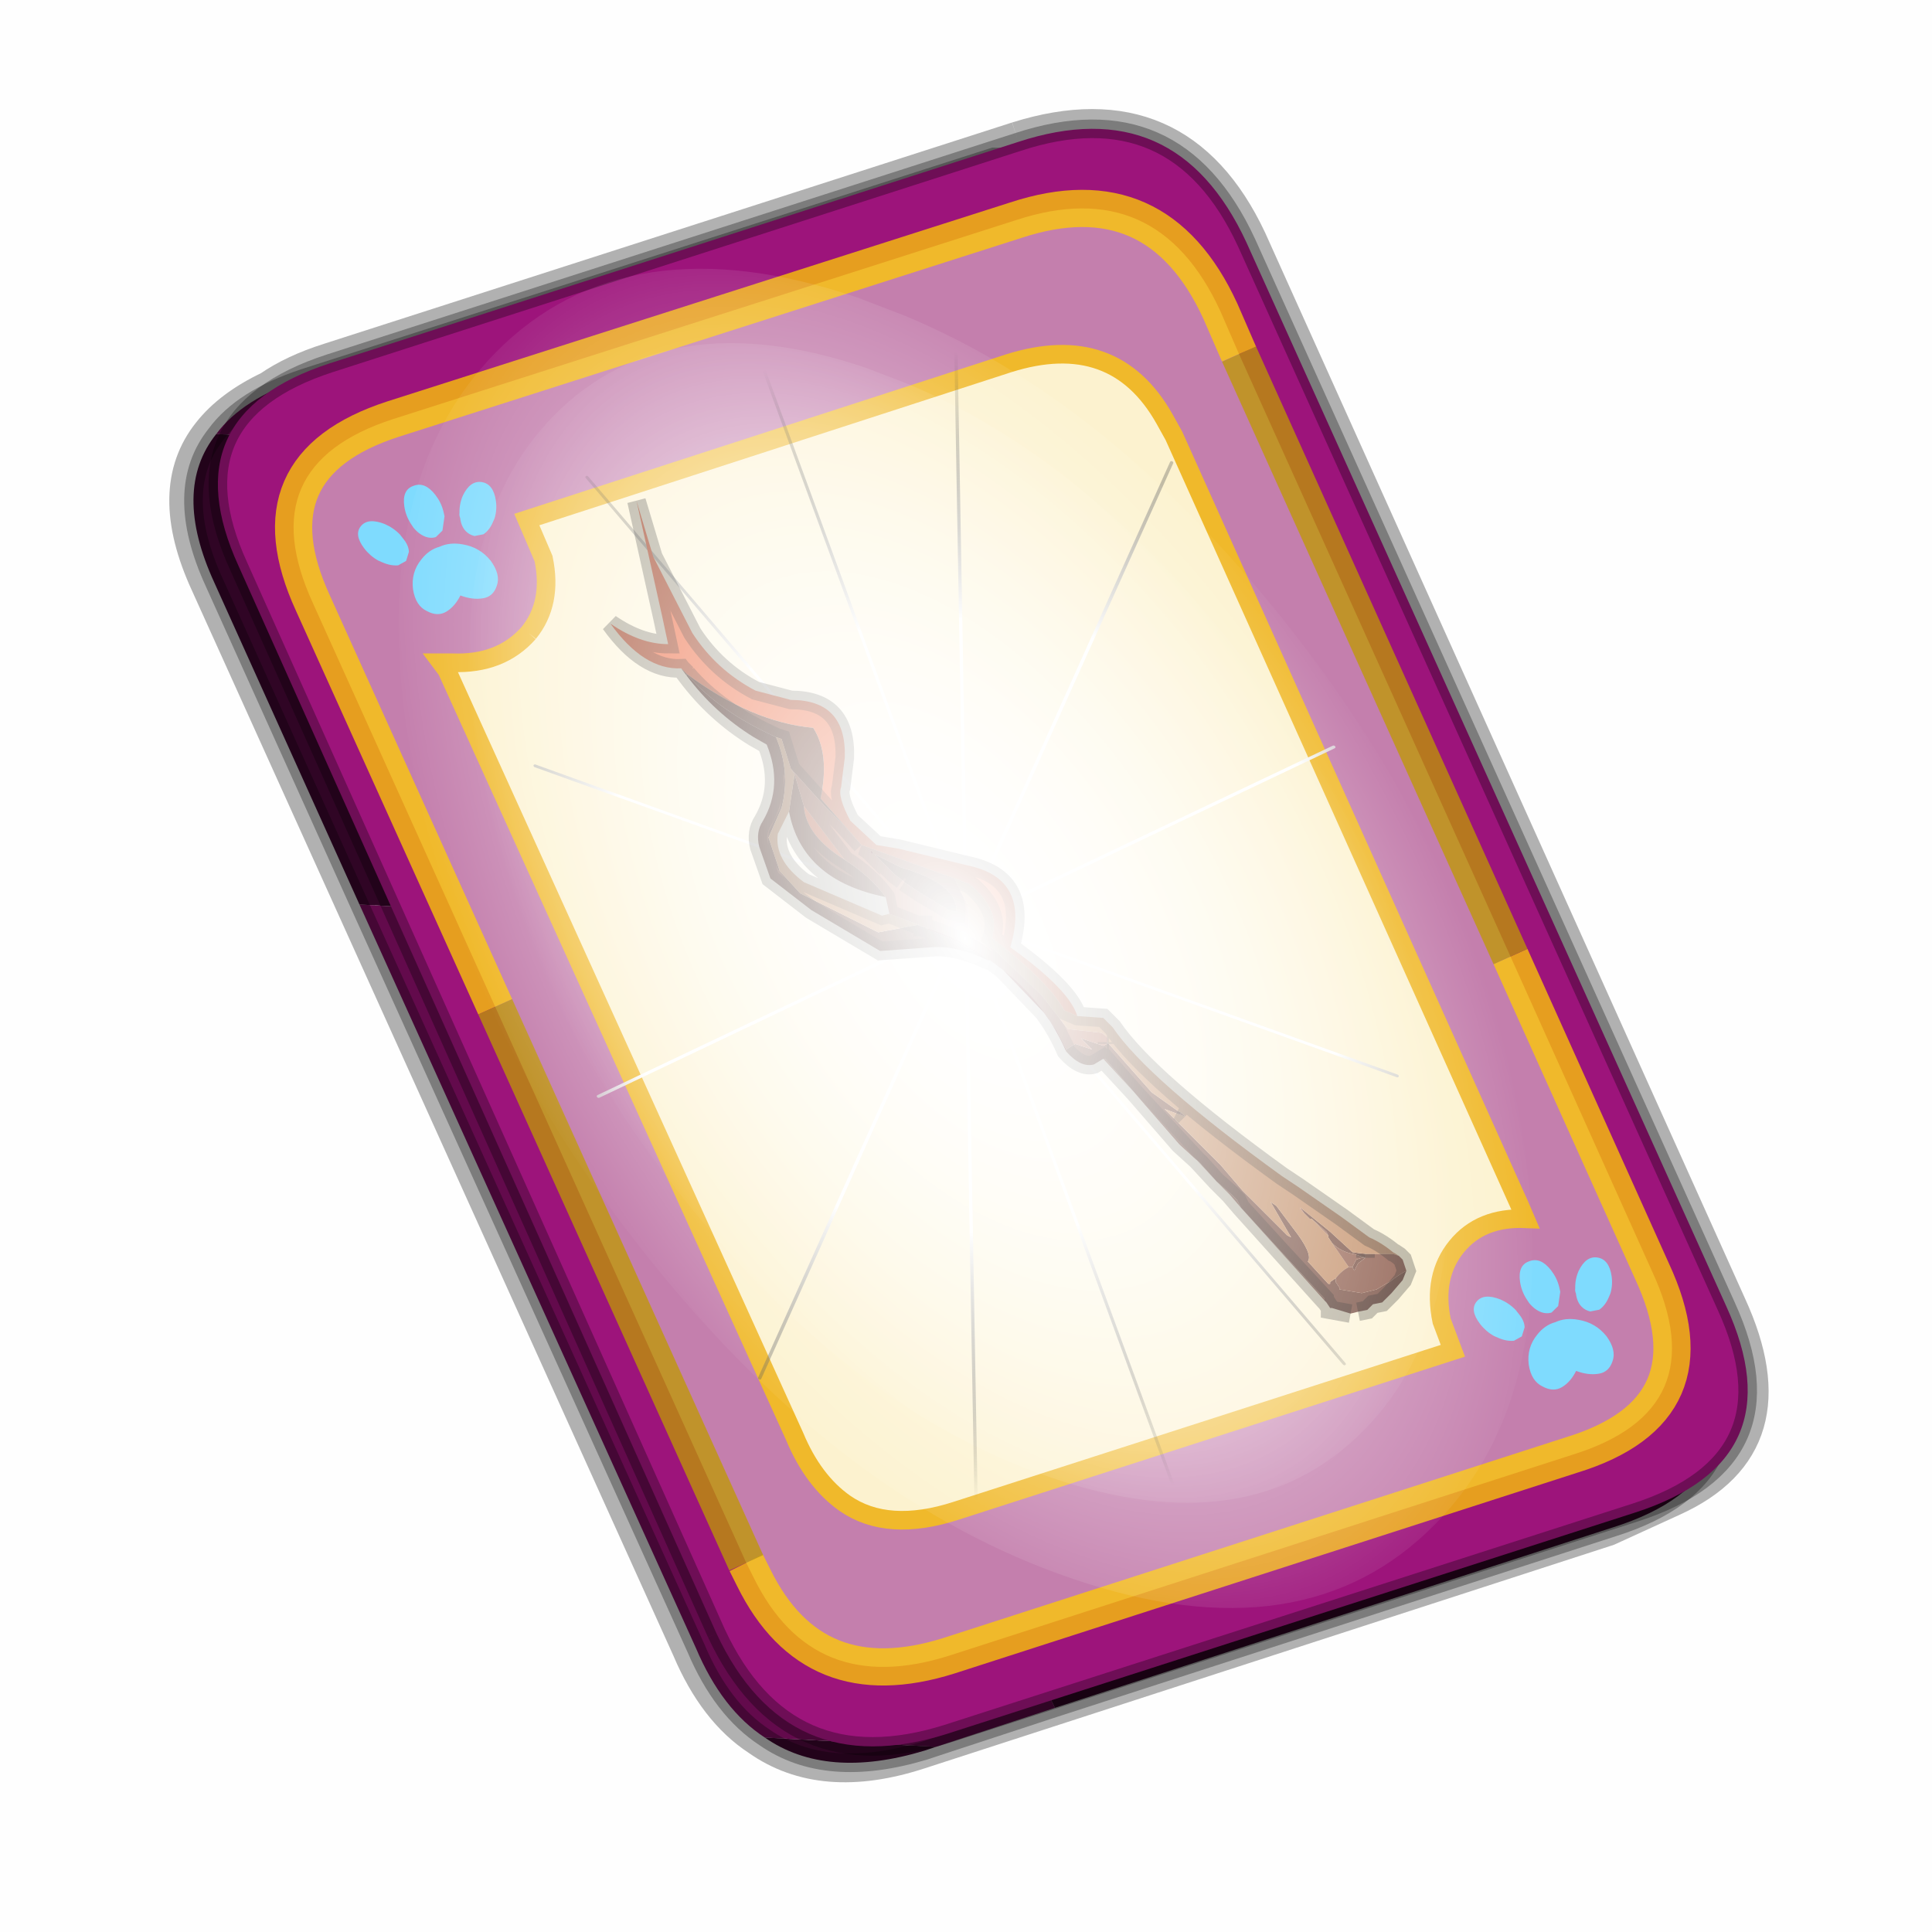 <?xml version='1.0' encoding='UTF-8'?>
<svg xmlns:xlink="http://www.w3.org/1999/xlink" xmlns="http://www.w3.org/2000/svg" version="1.1" width="60px" height="60px" viewBox="0.0 0.0 60.0 60.0"><defs><g id="c1"><path fill="#000000" fill-opacity="0.004" d="M0.0 0.0 L60.0 0.0 60.0 60.0 0.0 60.0 0.0 0.0"/></g><g id="c2"><path fill="none" stroke="#000000" stroke-width="1.0" stroke-opacity="0.302" d="M22.3 0.35 Q26.6 -1.0 28.5 3.05 L41.4 31.7 Q43.1 35.4 39.9 36.85 L38.15 37.65 19.65 43.65 Q17.05 44.5 15.35 43.3 14.2 42.55 13.5 40.9 L0.55 12.25 Q-0.6 9.75 0.6 8.25 1.15 7.55 2.2 7.05 2.85 6.6 3.8 6.3 L22.3 0.35"/><path fill="#300525" stroke="none" d="M25.55 0.9 Q26.9 1.6 27.8 3.55 L40.7 32.15 Q42.6 36.3 38.3 37.65 L23.3 42.5 13.15 21.4 4.6 20.9 0.7 12.25 Q-0.45 9.75 0.75 8.25 L29.8 9.75 25.55 0.9 M20.1 43.55 L19.8 43.65 Q17.15 44.45 15.5 43.3 L20.1 43.55"/><path fill="#630a4c" stroke="none" d="M23.3 42.5 L20.1 43.55 15.5 43.3 Q14.35 42.55 13.65 40.9 L4.6 20.9 13.15 21.4 23.3 42.5 M0.75 8.25 Q1.45 7.3 3.1 6.75 L21.65 0.8 25.55 0.9 29.8 9.75 0.75 8.25"/><path fill="none" stroke="#000000" stroke-width="0.5" stroke-opacity="0.302" d="M25.55 0.9 Q26.9 1.6 27.8 3.55 L40.7 32.15 Q42.6 36.3 38.3 37.65 L23.3 42.5 20.1 43.55 19.8 43.65 Q17.15 44.45 15.5 43.3 14.35 42.55 13.65 40.9 L4.6 20.9 0.7 12.25 Q-0.45 9.75 0.75 8.25 1.45 7.3 3.1 6.75 L21.65 0.8 25.55 0.9"/><path fill="#9d147b" stroke="none" d="M14.2 40.5 L1.35 11.8 Q-0.5 7.75 3.8 6.35 L22.3 0.4 Q26.55 -1.0 28.45 3.1 L41.35 31.7 Q43.25 35.85 38.9 37.25 L20.4 43.2 Q16.1 44.55 14.2 40.5"/><path fill="none" stroke="#000000" stroke-width="0.5" stroke-opacity="0.302" d="M14.2 40.5 L1.35 11.8 Q-0.5 7.75 3.8 6.35 L22.3 0.4 Q26.55 -1.0 28.45 3.1 L41.35 31.7 Q43.25 35.85 38.9 37.25 L20.4 43.2 Q16.1 44.55 14.2 40.5"/><path fill="#fcf2cf" stroke="none" d="M9.15 13.6 Q9.8 12.8 9.55 11.6 L9.1 10.55 22.05 6.35 Q24.9 5.45 26.25 7.85 L26.5 8.3 35.8 29.0 35.95 29.35 Q34.75 29.3 34.1 30.1 33.45 30.9 33.7 32.1 L34.0 32.9 20.65 37.2 Q18.8 37.8 17.65 37.0 16.8 36.4 16.3 35.2 L6.95 14.6 6.8 14.4 7.1 14.4 Q8.4 14.45 9.15 13.6"/><path fill="#c47fad" stroke="none" d="M8.25 23.65 L3.35 12.8 Q1.65 9.1 5.5 7.85 L22.25 2.5 Q26.05 1.25 27.75 4.95 L28.25 6.1 35.55 22.3 39.35 30.75 Q41.1 34.5 37.2 35.7 L20.45 41.1 Q16.8 42.25 15.2 39.0 L15.0 38.6 8.25 23.65 M9.15 13.6 Q8.4 14.45 7.1 14.4 L6.8 14.4 6.95 14.6 16.3 35.2 Q16.8 36.4 17.65 37.0 18.8 37.8 20.65 37.2 L34.0 32.9 33.7 32.1 Q33.45 30.9 34.1 30.1 34.75 29.3 35.95 29.35 L35.8 29.0 26.5 8.3 26.25 7.85 Q24.9 5.45 22.05 6.35 L9.1 10.55 9.55 11.6 Q9.8 12.8 9.15 13.6"/><path fill="none" stroke="#ffcc00" stroke-width="1.0" stroke-opacity="0.749" d="M8.25 23.65 L3.35 12.8 Q1.65 9.1 5.5 7.85 L22.25 2.5 Q26.05 1.25 27.75 4.95 L28.25 6.1 M35.55 22.3 L39.35 30.75 Q41.1 34.5 37.2 35.7 L20.45 41.1 Q16.8 42.25 15.2 39.0 L15.0 38.6"/><path fill="none" stroke="#bf9900" stroke-width="1.0" stroke-opacity="0.749" d="M28.25 6.1 L35.55 22.3 M15.0 38.6 L8.25 23.65"/><path fill="none" stroke="#f0b92b" stroke-width="0.5" d="M9.15 13.6 Q9.8 12.8 9.55 11.6 L9.1 10.55 22.05 6.35 Q24.9 5.45 26.25 7.85 L26.5 8.3 35.8 29.0 35.95 29.35 Q34.75 29.3 34.1 30.1 33.45 30.9 33.7 32.1 L34.0 32.9 20.65 37.2 Q18.8 37.8 17.65 37.0 16.8 36.4 16.3 35.2 L6.95 14.6 6.8 14.4 7.1 14.4 Q8.4 14.45 9.15 13.6"/></g><g id="c3"><path fill="#7fdbfe" stroke="none" d="M10.75 4.9 Q10.75 4.6 10.9 4.35 11.25 3.45 11.95 2.75 13.3 1.5 14.35 2.1 15.4 2.7 14.95 4.45 14.7 5.4 14.1 6.15 L13.75 6.5 Q13.1 7.15 12.35 7.35 L11.4 7.2 Q10.95 6.9 10.75 6.4 10.5 5.75 10.75 4.9 M7.5 5.9 Q7.0 5.85 6.6 5.5 6.05 5.0 5.8 4.15 L5.7 3.6 Q5.55 2.65 5.8 1.7 6.25 0.0 7.5 0.0 L7.6 0.0 Q8.85 0.0 9.3 1.7 9.55 2.65 9.4 3.6 L9.3 4.15 8.5 5.5 7.6 5.9 7.5 5.9 M4.35 4.9 Q4.6 5.75 4.35 6.4 L3.7 7.2 2.75 7.35 Q2.0 7.15 1.35 6.5 L1.0 6.15 Q0.4 5.4 0.15 4.45 -0.3 2.7 0.75 2.1 1.8 1.5 3.15 2.75 3.85 3.45 4.2 4.35 L4.35 4.9 M5.5 13.7 Q4.45 13.9 3.65 12.95 2.75 12.0 3.2 10.25 3.7 8.5 5.25 7.6 6.4 6.9 7.55 7.0 8.75 6.9 9.9 7.6 11.45 8.5 11.95 10.25 12.35 12.0 11.5 12.95 10.7 13.9 9.65 13.7 8.55 13.5 7.55 12.6 6.55 13.5 5.5 13.7"/></g><g id="c4"><g><use transform="matrix(1.0,0.0,0.0,1.0,0.0,0.0)" xlink:href="#c3"/></g></g><radialGradient gradientUnits="userSpaceOnUse" r="819.2" cx="0" cy="0" spreadMethod="pad" gradientTransform="matrix(0.091,0.0,0.0,0.091,0.6,3.4)" id="gradient1"><stop offset="0.0" stop-color="#ffffff"/><stop offset="1.0" stop-color="#ffffff" stop-opacity="0.0"/></radialGradient><g id="c5"><path stroke="none" fill="url(#gradient1)" d="M36.65 -54.65 Q60.05 -42.0 69.75 -17.95 80.55 8.9 68.0 34.1 55.45 59.35 26.8 68.2 -1.8 77.05 -29.7 64.3 -57.6 51.6 -68.45 24.75 -79.3 -2.05 -66.75 -27.25 L-66.7 -27.3 Q-54.1 -52.5 -25.5 -61.4 3.1 -70.2 31.0 -57.5 L36.65 -54.65"/></g><g id="c6"><g><use transform="matrix(1.0,0.0,0.0,1.0,0.0,0.0)" xlink:href="#c5"/></g></g><radialGradient gradientUnits="userSpaceOnUse" r="819.2" cx="0" cy="0" spreadMethod="pad" gradientTransform="matrix(0.209,0.0,0.0,0.177,67.15,107.2)" id="gradient2"><stop offset="0.357" stop-color="#ffffff"/><stop offset="0.671" stop-opacity="0.0"/></radialGradient><g id="c7"><path fill="none" stroke-linejoin="round" stroke-linecap="round" stroke="url(#gradient2)" stroke-width="0.5" d="M136.55 165.8 L68.6 106.0 68.4 106.0 118.25 201.5 M68.2 105.7 L68.25 105.8 68.25 105.75 68.2 105.7 0.0 45.7 M68.25 105.8 L68.3 105.85 68.3 105.8 68.25 105.75 49.95 0.05 M0.05 97.7 L68.15 105.95 68.25 105.85 68.25 105.8 M68.3 105.85 L68.25 105.85 68.3 106.0 68.3 105.85 68.3 105.8 68.35 105.8 68.3 105.8 86.6 18.35 M50.0 193.2 L68.3 106.0 68.15 105.95 18.25 151.55 M68.4 106.0 L68.3 106.0 86.55 211.5 M68.4 106.0 L68.3 105.85 M68.6 106.0 L68.35 105.8 118.25 60.15 M136.6 114.25 L68.6 106.0 M68.2 105.7 L18.25 10.05"/></g><g id="c8"><g><use transform="matrix(1.0,0.0,0.0,1.0,0.0,0.0)" xlink:href="#c7"/></g></g><g id="c9"><path fill="#ed7049" stroke="none" d="M23.9 23.9 Q23.7 23.2 22.1 22.05 22.65 20.2 20.95 19.85 L19.1 19.4 18.5 19.3 17.8 18.65 Q17.45 18.0 17.55 17.75 L17.65 16.95 Q17.7 15.4 16.2 15.4 L15.25 15.15 Q14.2 14.6 13.55 13.6 L12.5 11.55 12.05 10.05 12.75 13.2 12.9 13.9 Q12.15 13.9 11.35 13.35 12.25 14.6 13.25 14.55 L13.4 14.7 Q15.15 16.0 16.8 16.15 17.25 16.85 17.0 18.05 L18.1 19.3 20.6 20.2 21.0 20.35 Q21.85 21.05 21.6 21.8 23.15 23.0 23.55 23.75 L23.9 23.9 M17.65 19.7 L16.55 18.25 Q16.6 19.05 17.65 19.7"/><path fill="#6f4335" stroke="none" d="M13.25 14.55 L13.4 14.75 13.4 14.7 Q14.25 15.7 15.8 16.4 L15.95 16.45 16.2 17.25 17.15 18.3 17.6 18.75 18.1 19.3 17.0 18.05 Q17.25 16.85 16.8 16.15 15.15 16.0 13.4 14.7 L13.25 14.55 M23.6 24.85 Q24.0 25.3 24.35 25.2 L24.6 25.05 24.65 25.05 26.65 27.35 27.2 27.85 27.65 28.35 28.05 28.7 28.2 28.85 28.3 29.05 29.35 30.2 30.55 31.5 30.55 31.55 30.6 31.6 30.7 31.75 30.75 31.75 31.25 31.9 31.45 31.85 31.7 31.8 31.85 31.65 32.1 31.6 32.35 31.35 32.65 31.0 32.75 30.75 Q32.55 30.85 32.3 31.05 L32.2 31.1 31.95 31.25 31.75 31.3 31.55 31.35 30.95 31.25 30.95 31.2 30.85 31.05 30.85 30.95 30.7 31.05 30.7 31.1 30.65 31.1 30.1 30.5 Q30.25 30.3 29.7 29.6 L29.25 29.0 29.1 28.9 29.65 29.85 29.55 29.8 28.65 28.9 28.35 28.6 27.75 27.9 26.25 26.4 26.65 26.55 26.7 26.5 26.6 26.45 25.9 25.95 24.75 24.65 24.7 24.65 24.6 24.7 24.0 24.5 24.3 24.8 23.85 24.65 23.6 24.8 23.6 24.85 M18.75 20.7 Q18.35 20.15 17.65 19.7 16.6 19.05 16.55 18.25 L16.3 17.4 16.15 18.4 Q16.5 20.25 18.75 20.7 M19.25 20.3 L19.7 20.6 20.45 21.05 20.65 21.1 Q20.7 20.35 19.15 19.9 L18.45 19.55 19.0 20.1 19.2 20.25 19.25 20.3 M29.9 29.05 L30.0 29.2 30.05 29.25 30.15 29.35 30.2 29.35 30.6 29.7 30.65 29.8 30.65 29.85 30.75 30.0 Q31.0 30.25 31.35 30.3 L31.65 30.4 31.55 30.4 31.4 30.45 31.3 30.65 31.35 30.75 31.45 30.55 31.65 30.4 31.65 30.3 31.7 30.3 31.3 30.25 30.7 29.7 29.9 29.05"/><path fill="#613a2e" stroke="none" d="M13.4 14.75 Q14.15 15.75 15.2 16.4 L15.55 16.6 Q16.0 17.7 15.45 18.65 15.25 18.95 15.35 19.35 L15.65 20.2 16.75 21.05 18.6 22.15 20.0 22.05 Q20.65 22.0 21.5 22.4 20.8 21.9 19.95 21.6 L19.85 21.55 19.8 21.5 19.75 21.5 19.6 21.45 18.55 21.65 16.45 20.6 15.9 20.0 15.6 19.1 15.95 18.3 Q16.2 17.35 15.8 16.4 14.25 15.7 13.4 14.7 L13.4 14.75 M19.8 21.5 L19.75 21.5 19.8 21.5"/><path fill="#bf875d" stroke="none" d="M32.55 30.35 L32.4 30.25 32.45 30.3 Q32.1 30.0 31.75 29.85 L31.0 29.3 29.85 28.5 29.4 28.2 Q25.8 25.6 24.85 24.2 L24.6 23.95 23.9 23.9 23.55 23.75 Q23.15 23.0 21.6 21.8 21.85 21.05 21.0 20.35 L20.6 20.2 20.95 20.9 21.0 21.75 21.65 22.1 22.95 23.35 23.65 24.25 24.55 24.35 Q24.8 24.5 24.7 24.6 L24.75 24.65 25.9 25.95 26.6 26.45 26.7 26.5 26.75 26.55 26.8 26.6 26.65 26.55 26.25 26.4 27.75 27.9 28.35 28.6 28.65 28.9 29.55 29.8 29.65 29.85 29.1 28.9 29.25 29.0 29.7 29.6 Q30.25 30.3 30.1 30.5 L30.65 31.1 30.7 31.1 30.7 31.05 30.85 30.95 Q31.0 30.75 31.2 30.65 L30.75 30.0 30.65 29.85 30.65 29.8 30.2 29.35 30.15 29.35 30.05 29.25 30.0 29.2 29.9 29.1 29.9 29.05 30.7 29.7 31.3 30.25 31.7 30.3 31.9 30.3 32.05 30.3 32.4 30.3 32.55 30.35 M15.8 16.4 Q16.2 17.35 15.95 18.3 L15.6 19.1 15.9 20.0 16.45 20.6 18.55 21.65 19.6 21.45 18.85 21.15 19.6 21.45 19.65 21.45 18.85 21.15 18.65 21.2 16.55 20.3 Q15.75 19.7 15.85 19.0 L16.15 18.4 16.3 17.4 16.2 17.25 15.95 16.45 15.8 16.4"/><path fill="#a86651" stroke="none" d="M21.5 22.4 L21.55 22.4 21.85 22.6 23.0 23.8 23.35 24.3 23.6 24.8 23.85 24.65 24.3 24.8 24.0 24.5 24.6 24.7 24.7 24.65 24.7 24.6 Q24.8 24.5 24.55 24.35 L23.65 24.25 22.95 23.35 21.65 22.1 21.0 21.75 20.95 20.9 20.6 20.2 18.1 19.3 17.6 18.75 17.15 18.3 16.2 17.25 16.3 17.4 16.55 18.25 17.65 19.7 Q18.35 20.15 18.75 20.7 L18.85 21.15 19.65 21.45 19.6 21.45 19.75 21.5 19.8 21.5 19.85 21.55 19.9 21.55 Q20.85 21.85 21.5 22.4 M19.8 21.5 L19.9 21.55 19.8 21.5 M19.65 21.45 L19.75 21.45 19.75 21.5 19.75 21.45 19.65 21.45 M18.45 19.55 L19.15 19.9 Q20.7 20.35 20.65 21.1 L20.45 21.05 19.7 20.6 19.25 20.3 19.2 20.25 19.0 20.1 18.45 19.55 18.4 19.5 18.45 19.55 18.4 19.55 18.45 19.55 M18.15 19.35 L18.3 19.45 18.35 19.5 18.35 19.45 18.4 19.5 18.4 19.55 18.35 19.5 18.15 19.35 M29.9 29.05 L29.9 29.1 30.0 29.2 29.9 29.05"/><path fill="#660000" stroke="none" d="M21.55 22.4 Q22.95 23.35 23.6 24.85 L23.6 24.8 23.35 24.3 23.0 23.8 21.85 22.6 21.55 22.4 M19.85 21.55 L19.95 21.6 Q20.8 21.9 21.5 22.4 20.85 21.85 19.9 21.55 L19.85 21.55 M18.4 19.5 L18.35 19.45 18.35 19.5 18.3 19.45 18.15 19.35 18.35 19.5 18.4 19.55 18.4 19.5 M19.95 21.6 L19.9 21.55 19.95 21.6"/><path fill="#8e5846" stroke="none" d="M24.6 25.05 L27.65 28.35 28.0 28.7 28.3 29.05 30.55 31.55 30.55 31.5 29.35 30.2 28.3 29.05 28.2 28.85 28.05 28.7 27.65 28.35 27.2 27.85 26.65 27.35 24.65 25.05 24.6 25.05 M24.7 24.6 L24.7 24.65 24.75 24.65 24.7 24.6 M26.6 26.45 L26.7 26.5 26.65 26.55 26.8 26.6 26.75 26.55 26.7 26.5 26.6 26.45 M30.2 29.35 L30.65 29.8 30.6 29.7 30.2 29.35 M30.75 30.0 L31.2 30.65 31.3 30.65 31.4 30.45 31.55 30.4 31.65 30.4 31.35 30.3 Q31.0 30.25 30.75 30.0"/><path fill="#85503f" stroke="none" d="M32.75 30.75 L32.65 30.45 32.6 30.4 32.55 30.35 32.4 30.3 32.05 30.3 31.9 30.3 31.7 30.3 31.65 30.3 31.65 30.4 31.45 30.55 31.35 30.75 31.3 30.65 31.2 30.65 Q31.0 30.75 30.85 30.95 L30.85 31.05 30.95 31.2 30.95 31.25 31.55 31.35 31.75 31.3 31.95 31.25 32.2 31.1 32.3 31.05 Q32.55 30.85 32.75 30.75"/><path fill="none" stroke="#000000" stroke-width="0.5" stroke-opacity="0.302" d="M23.9 23.9 Q23.7 23.2 22.1 22.05 22.65 20.2 20.95 19.85 L19.1 19.4 18.5 19.3 17.8 18.65 Q17.45 18.0 17.55 17.75 L17.65 16.95 Q17.7 15.4 16.2 15.4 L15.25 15.15 Q14.2 14.6 13.55 13.6 L12.5 11.55 12.05 10.05 12.75 13.2 12.9 13.9 Q12.15 13.9 11.35 13.35 12.25 14.6 13.25 14.55 L13.4 14.75 Q14.15 15.75 15.2 16.4 L15.55 16.6 Q16.0 17.7 15.45 18.65 15.25 18.95 15.35 19.35 L15.65 20.2 16.75 21.05 18.6 22.15 20.0 22.05 Q20.65 22.0 21.5 22.4 L21.55 22.4 Q22.95 23.35 23.6 24.85 24.0 25.3 24.35 25.2 L24.6 25.05 27.65 28.35 28.0 28.7 28.3 29.05 30.55 31.55 30.6 31.6 30.7 31.75 30.7 31.8 31.25 31.9 M31.45 31.85 L31.7 31.8 31.85 31.65 32.1 31.6 32.35 31.35 32.65 31.0 32.75 30.75 32.65 30.45 32.6 30.4 32.55 30.35 32.4 30.25 32.45 30.3 Q32.1 30.0 31.75 29.85 L31.0 29.3 29.85 28.5 29.4 28.2 Q25.8 25.6 24.85 24.2 L24.6 23.95 23.9 23.9 23.55 23.75 Q23.15 23.0 21.6 21.8 21.85 21.05 21.0 20.35 L20.6 20.2 18.1 19.3 M13.4 14.7 L13.25 14.55 M13.4 14.7 Q14.25 15.7 15.8 16.4 L15.95 16.45 16.2 17.25 17.15 18.3 17.6 18.75 18.1 19.3 M19.6 21.45 L19.75 21.5 19.8 21.5 19.85 21.55 19.95 21.6 Q20.8 21.9 21.5 22.4 20.85 21.85 19.9 21.55 L19.8 21.5 19.75 21.5 19.75 21.45 19.65 21.45 M18.85 21.15 L18.75 20.7 Q18.35 20.15 17.65 19.7 L16.55 18.25 16.3 17.4 16.2 17.25 M16.3 17.4 L16.15 18.4 15.85 19.0 Q15.75 19.7 16.55 20.3 L18.65 21.2 18.85 21.15 19.6 21.45 19.65 21.45 M19.25 20.3 L19.7 20.6 20.45 21.05 20.65 21.1 Q20.7 20.35 19.15 19.9 L18.45 19.55 18.4 19.5 18.35 19.45 18.35 19.5 18.3 19.45 18.15 19.35 M18.35 19.5 L18.4 19.55 18.45 19.55 19.0 20.1 19.2 20.25 M24.7 24.6 L24.7 24.65 M23.6 24.8 L23.35 24.3 23.0 23.8 21.85 22.6 21.55 22.4 M18.75 20.7 Q16.5 20.25 16.15 18.4 M16.55 18.25 Q16.6 19.05 17.65 19.7 M24.75 24.65 L24.7 24.65 M26.6 26.45 L26.7 26.5 26.75 26.55 26.8 26.6 M30.55 31.55 L30.55 31.5 29.35 30.2 28.3 29.05 28.2 28.85 28.05 28.7 27.65 28.35 27.2 27.85 26.65 27.35 24.65 25.05 24.6 25.05 M23.6 24.8 L23.6 24.85 M31.65 30.3 L31.65 30.4 M30.7 31.75 L30.75 31.75 M19.9 21.55 L19.85 21.55 M19.9 21.55 L19.95 21.6"/></g><g id="c10"><g><use transform="matrix(1.0,0.0,0.0,1.0,0.0,0.0)" xlink:href="#c2"/></g><g><use transform="matrix(0.239,-0.087,0.1,0.234,34.25,31.15)" xlink:href="#c4"/></g><g><use transform="matrix(0.239,-0.087,0.1,0.234,4.25,10.3)" xlink:href="#c4"/></g><g><use transform="matrix(0.141,-0.038,0.111,0.226,20.25,20.65)" filter="url(#filter7)" xlink:href="#c6"/></g><g><use transform="matrix(-0.155,0.051,0.084,0.147,22.6,2.3)" filter="url(#filter8)" xlink:href="#c8"/></g><g><use transform="matrix(1.0,0.0,0.0,1.0,0.0,0.0)" xlink:href="#c9"/></g><g><use transform="matrix(0.163,-0.044,0.129,0.261,20.35,20.95)" filter="url(#filter10)" xlink:href="#c6"/></g></g><filter id="filter7"><feColorMatrix in="SourceGraphic" type="matrix" values="0.0 0.0 0.0 0.0 0.797 0.0 0.0 0.0 0.0 0.598 0.0 0.0 0.0 0.0 0.199 0.0 0.0 0.0 1.0 0.0" result="cxform"/><feComposite operator="in" in2="SourceGraphic" result="color-xform"/></filter><filter id="filter8"><feColorMatrix in="SourceGraphic" type="matrix" values="0.0 0.0 0.0 0.0 0.996 0.0 0.0 0.0 0.0 0.996 0.0 0.0 0.0 0.0 0.996 0.0 0.0 0.0 1.0 0.0" result="cxform"/><feComposite operator="in" in2="SourceGraphic" result="color-xform"/></filter><filter id="filter10"><feColorMatrix in="SourceGraphic" type="matrix" values="1.0 0.0 0.0 0.0 0.0 0.0 1.0 0.0 0.0 0.0 0.0 0.0 1.0 0.0 0.0 0.0 0.0 0.0 0.23 0.0" result="cxform"/><feComposite operator="in" in2="SourceGraphic" result="color-xform"/></filter></defs><g><g><use transform="matrix(1.0,0.0,0.0,1.0,0.0,0.0)" xlink:href="#c1"/></g><g><use transform="matrix(1.155,0.0,0.0,1.155,5.85,3.95)" xlink:href="#c10"/></g></g></svg>